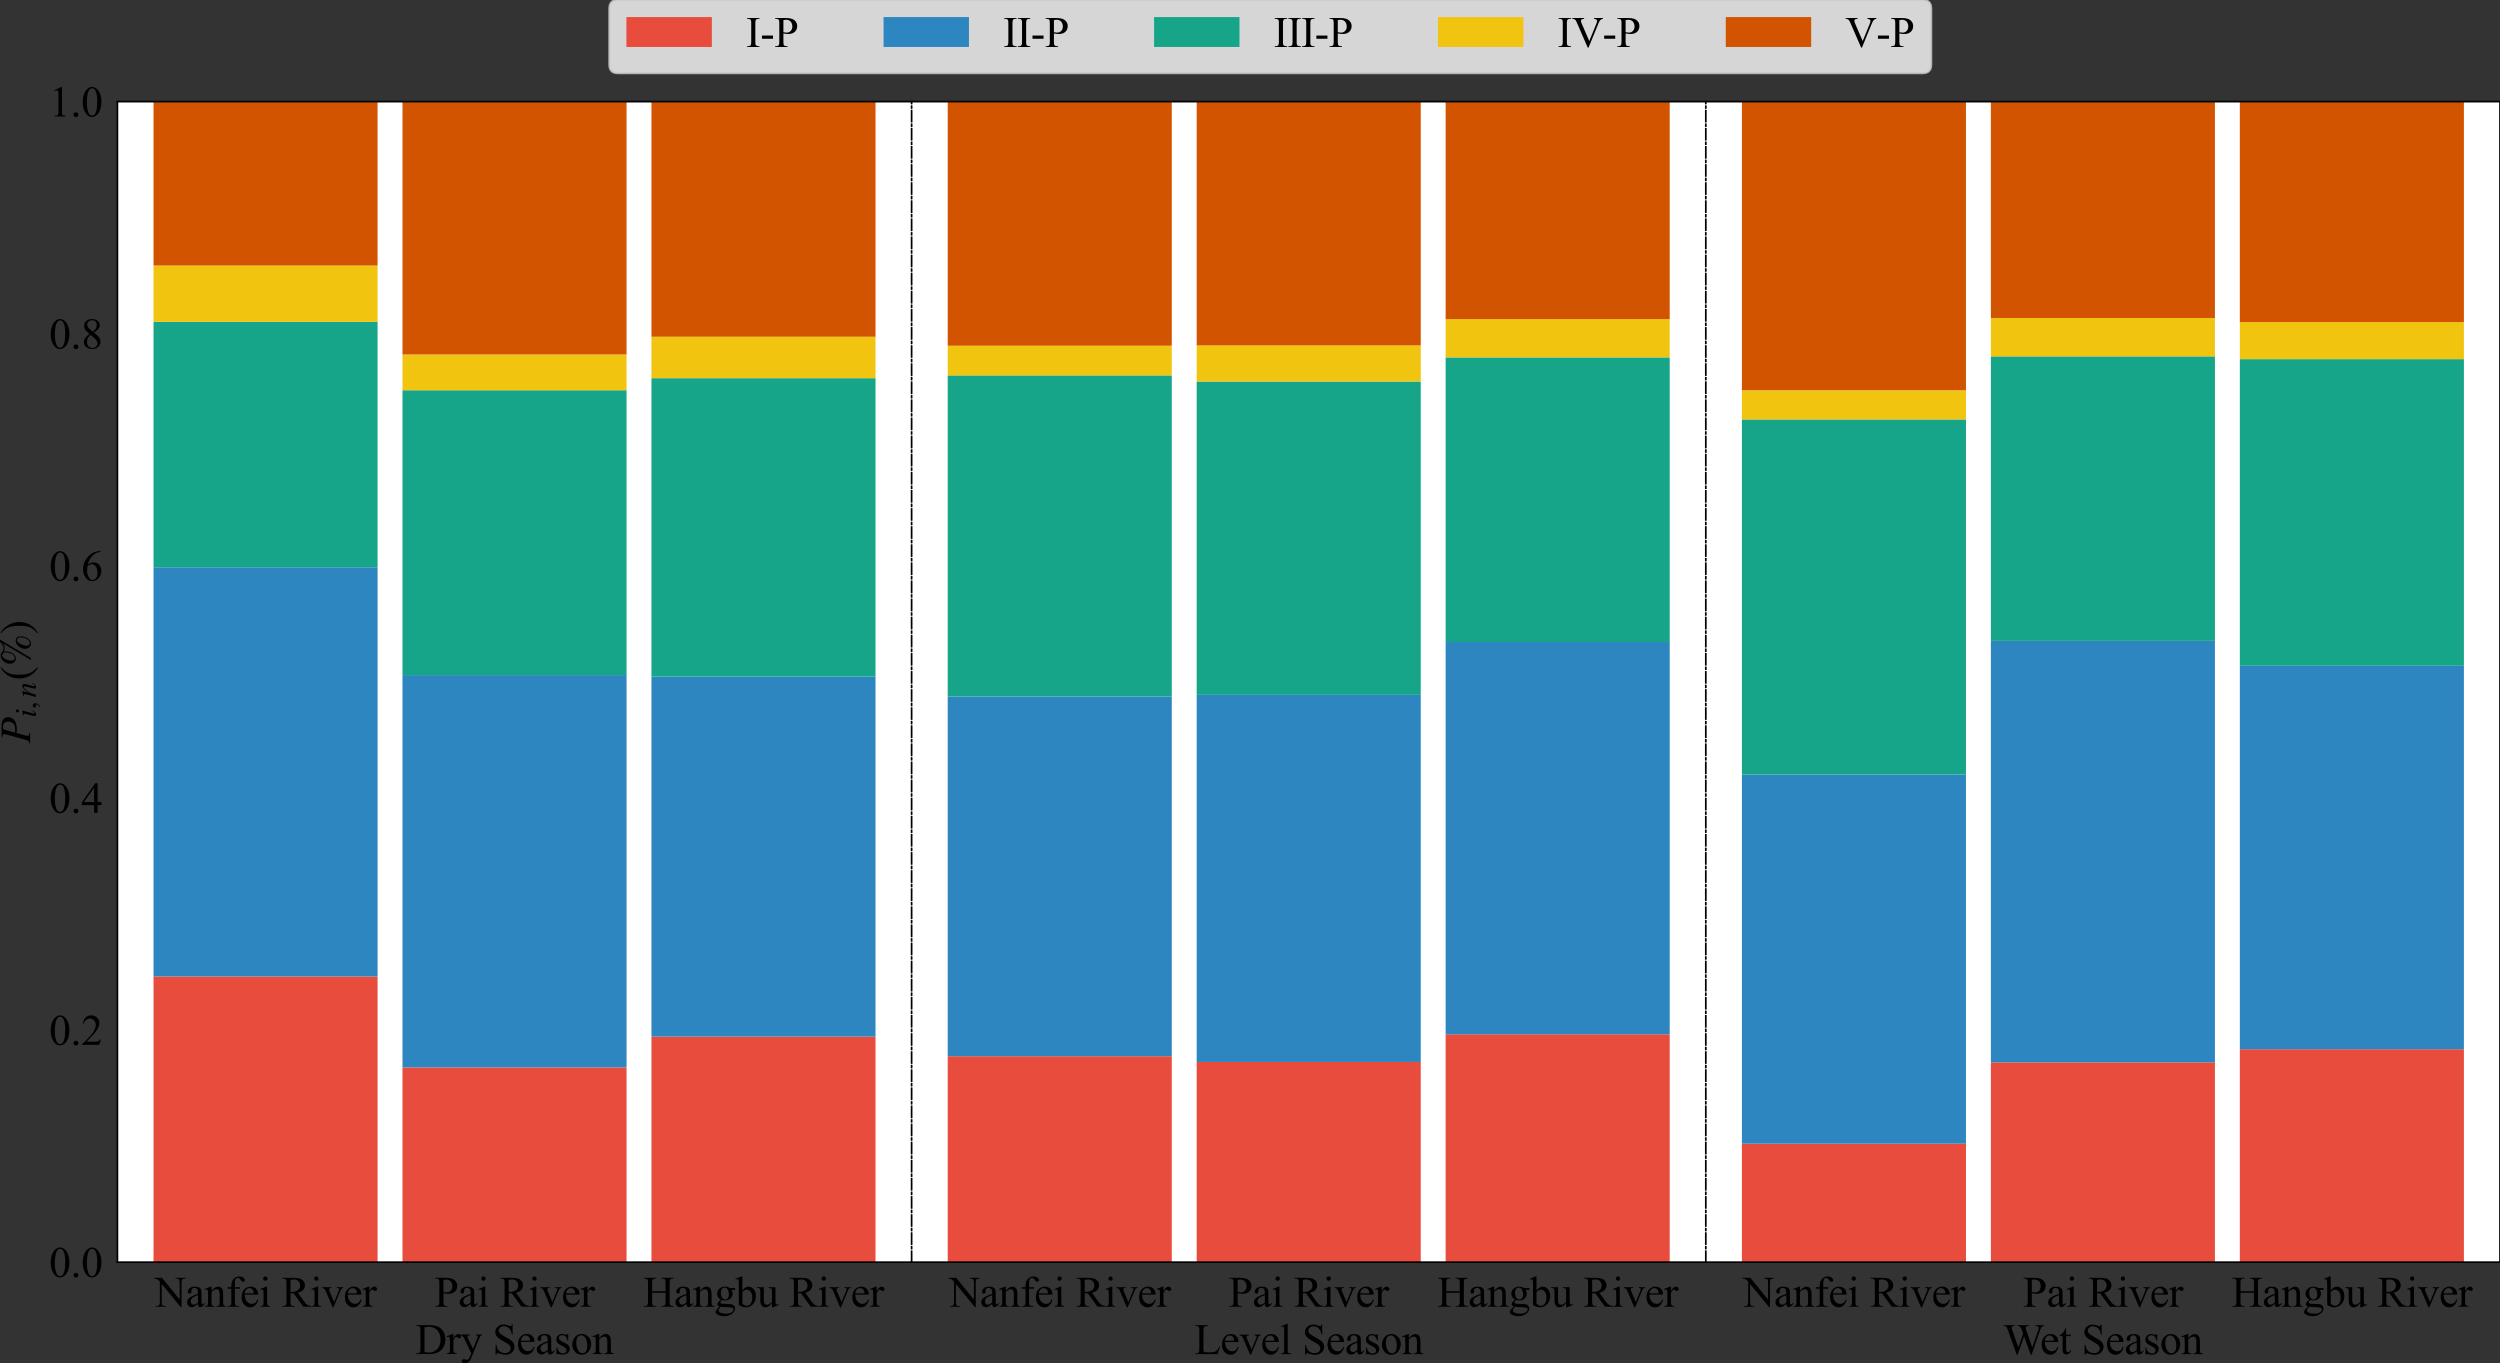 <?xml version="1.0" encoding="utf-8" standalone="no"?>
<!DOCTYPE svg PUBLIC "-//W3C//DTD SVG 1.1//EN"
  "http://www.w3.org/Graphics/SVG/1.1/DTD/svg11.dtd">
<svg xmlns:xlink="http://www.w3.org/1999/xlink" width="1171pt" height="638.569pt" viewBox="0 0 1171 638.569" xmlns="http://www.w3.org/2000/svg" version="1.1">
 <rect x="0" y="0" width="1171" height="638.569" fill="#333333" stroke="none"/>
 <defs>
  <style type="text/css">*{stroke-linejoin: round; stroke-linecap: butt}</style>
 </defs>
 <g id="figure_1">
  <g id="patch_1">
   <path d="M 0 638.569 
L 1171 638.569 
L 1171 0 
L 0 0 
L 0 638.569 
z
" style="fill: none"/>
  </g>
  <g id="axes_1">
   <g id="patch_2">
    <path d="M 55 591.2 
L 427 591.2 
L 427 47.6 
L 55 47.6 
z
" style="fill: #ffffff"/>
   </g>
   <g id="patch_3">
    <path d="M 71.909 591.2 
L 176.862 591.2 
L 176.862 457.382 
L 71.909 457.382 
z
" clip-path="url(#pc2e4148b35)" style="fill: #e74c3c"/>
   </g>
   <g id="patch_4">
    <path d="M 188.524 591.2 
L 293.476 591.2 
L 293.476 499.96 
L 188.524 499.96 
z
" clip-path="url(#pc2e4148b35)" style="fill: #e74c3c"/>
   </g>
   <g id="patch_5">
    <path d="M 305.138 591.2 
L 410.091 591.2 
L 410.091 485.548 
L 305.138 485.548 
z
" clip-path="url(#pc2e4148b35)" style="fill: #e74c3c"/>
   </g>
   <g id="patch_6">
    <path d="M 71.909 457.382 
L 176.862 457.382 
L 176.862 265.701 
L 71.909 265.701 
z
" clip-path="url(#pc2e4148b35)" style="fill: #2e86c1"/>
   </g>
   <g id="patch_7">
    <path d="M 188.524 499.96 
L 293.476 499.96 
L 293.476 316.208 
L 188.524 316.208 
z
" clip-path="url(#pc2e4148b35)" style="fill: #2e86c1"/>
   </g>
   <g id="patch_8">
    <path d="M 305.138 485.548 
L 410.091 485.548 
L 410.091 316.901 
L 305.138 316.901 
z
" clip-path="url(#pc2e4148b35)" style="fill: #2e86c1"/>
   </g>
   <g id="patch_9">
    <path d="M 71.909 265.701 
L 176.862 265.701 
L 176.862 150.746 
L 71.909 150.746 
z
" clip-path="url(#pc2e4148b35)" style="fill: #17a589"/>
   </g>
   <g id="patch_10">
    <path d="M 188.524 316.208 
L 293.476 316.208 
L 293.476 182.788 
L 188.524 182.788 
z
" clip-path="url(#pc2e4148b35)" style="fill: #17a589"/>
   </g>
   <g id="patch_11">
    <path d="M 305.138 316.901 
L 410.091 316.901 
L 410.091 177.137 
L 305.138 177.137 
z
" clip-path="url(#pc2e4148b35)" style="fill: #17a589"/>
   </g>
   <g id="patch_12">
    <path d="M 71.909 150.746 
L 176.862 150.746 
L 176.862 124.368 
L 71.909 124.368 
z
" clip-path="url(#pc2e4148b35)" style="fill: #f1c40f"/>
   </g>
   <g id="patch_13">
    <path d="M 188.524 182.788 
L 293.476 182.788 
L 293.476 166.031 
L 188.524 166.031 
z
" clip-path="url(#pc2e4148b35)" style="fill: #f1c40f"/>
   </g>
   <g id="patch_14">
    <path d="M 305.138 177.137 
L 410.091 177.137 
L 410.091 157.716 
L 305.138 157.716 
z
" clip-path="url(#pc2e4148b35)" style="fill: #f1c40f"/>
   </g>
   <g id="patch_15">
    <path d="M 71.909 124.368 
L 176.862 124.368 
L 176.862 47.6 
L 71.909 47.6 
z
" clip-path="url(#pc2e4148b35)" style="fill: #d35400"/>
   </g>
   <g id="patch_16">
    <path d="M 188.524 166.031 
L 293.476 166.031 
L 293.476 47.6 
L 188.524 47.6 
z
" clip-path="url(#pc2e4148b35)" style="fill: #d35400"/>
   </g>
   <g id="patch_17">
    <path d="M 305.138 157.716 
L 410.091 157.716 
L 410.091 47.6 
L 305.138 47.6 
z
" clip-path="url(#pc2e4148b35)" style="fill: #d35400"/>
   </g>
   <g id="matplotlib.axis_1">
    <g id="xtick_1">
     <g id="text_1">
      <!-- Nanfei River -->
      <g transform="translate(72.461 612.087)scale(0.2 -0.2)">
       <defs>
        <path id="TimesNewRomanPSMT-4e" d="M -84 4238 
L 1066 4238 
L 3656 1059 
L 3656 3503 
Q 3656 3894 3569 3991 
Q 3453 4122 3203 4122 
L 3056 4122 
L 3056 4238 
L 4531 4238 
L 4531 4122 
L 4381 4122 
Q 4113 4122 4000 3959 
Q 3931 3859 3931 3503 
L 3931 -69 
L 3819 -69 
L 1025 3344 
L 1025 734 
Q 1025 344 1109 247 
Q 1228 116 1475 116 
L 1625 116 
L 1625 0 
L 150 0 
L 150 116 
L 297 116 
Q 569 116 681 278 
Q 750 378 750 734 
L 750 3681 
Q 566 3897 470 3965 
Q 375 4034 191 4094 
Q 100 4122 -84 4122 
L -84 4238 
z
" transform="scale(0.016)"/>
        <path id="TimesNewRomanPSMT-61" d="M 1822 413 
Q 1381 72 1269 19 
Q 1100 -59 909 -59 
Q 613 -59 420 144 
Q 228 347 228 678 
Q 228 888 322 1041 
Q 450 1253 767 1440 
Q 1084 1628 1822 1897 
L 1822 2009 
Q 1822 2438 1686 2597 
Q 1550 2756 1291 2756 
Q 1094 2756 978 2650 
Q 859 2544 859 2406 
L 866 2225 
Q 866 2081 792 2003 
Q 719 1925 600 1925 
Q 484 1925 411 2006 
Q 338 2088 338 2228 
Q 338 2497 613 2722 
Q 888 2947 1384 2947 
Q 1766 2947 2009 2819 
Q 2194 2722 2281 2516 
Q 2338 2381 2338 1966 
L 2338 994 
Q 2338 584 2353 492 
Q 2369 400 2405 369 
Q 2441 338 2488 338 
Q 2538 338 2575 359 
Q 2641 400 2828 588 
L 2828 413 
Q 2478 -56 2159 -56 
Q 2006 -56 1915 50 
Q 1825 156 1822 413 
z
M 1822 616 
L 1822 1706 
Q 1350 1519 1213 1441 
Q 966 1303 859 1153 
Q 753 1003 753 825 
Q 753 600 887 451 
Q 1022 303 1197 303 
Q 1434 303 1822 616 
z
" transform="scale(0.016)"/>
        <path id="TimesNewRomanPSMT-6e" d="M 1034 2341 
Q 1538 2947 1994 2947 
Q 2228 2947 2397 2830 
Q 2566 2713 2666 2444 
Q 2734 2256 2734 1869 
L 2734 647 
Q 2734 375 2778 278 
Q 2813 200 2889 156 
Q 2966 113 3172 113 
L 3172 0 
L 1756 0 
L 1756 113 
L 1816 113 
Q 2016 113 2095 173 
Q 2175 234 2206 353 
Q 2219 400 2219 647 
L 2219 1819 
Q 2219 2209 2117 2386 
Q 2016 2563 1775 2563 
Q 1403 2563 1034 2156 
L 1034 647 
Q 1034 356 1069 288 
Q 1113 197 1189 155 
Q 1266 113 1500 113 
L 1500 0 
L 84 0 
L 84 113 
L 147 113 
Q 366 113 442 223 
Q 519 334 519 647 
L 519 1709 
Q 519 2225 495 2337 
Q 472 2450 423 2490 
Q 375 2531 294 2531 
Q 206 2531 84 2484 
L 38 2597 
L 900 2947 
L 1034 2947 
L 1034 2341 
z
" transform="scale(0.016)"/>
        <path id="TimesNewRomanPSMT-66" d="M 1319 2638 
L 1319 756 
Q 1319 356 1406 250 
Q 1522 113 1716 113 
L 1975 113 
L 1975 0 
L 266 0 
L 266 113 
L 394 113 
Q 519 113 622 175 
Q 725 238 764 344 
Q 803 450 803 756 
L 803 2638 
L 247 2638 
L 247 2863 
L 803 2863 
L 803 3050 
Q 803 3478 940 3775 
Q 1078 4072 1361 4255 
Q 1644 4438 1997 4438 
Q 2325 4438 2600 4225 
Q 2781 4084 2781 3909 
Q 2781 3816 2700 3733 
Q 2619 3650 2525 3650 
Q 2453 3650 2373 3701 
Q 2294 3753 2178 3923 
Q 2063 4094 1966 4153 
Q 1869 4213 1750 4213 
Q 1606 4213 1506 4136 
Q 1406 4059 1362 3898 
Q 1319 3738 1319 3069 
L 1319 2863 
L 2056 2863 
L 2056 2638 
L 1319 2638 
z
" transform="scale(0.016)"/>
        <path id="TimesNewRomanPSMT-65" d="M 681 1784 
Q 678 1147 991 784 
Q 1303 422 1725 422 
Q 2006 422 2214 576 
Q 2422 731 2563 1106 
L 2659 1044 
Q 2594 616 2278 264 
Q 1963 -88 1488 -88 
Q 972 -88 605 314 
Q 238 716 238 1394 
Q 238 2128 614 2539 
Q 991 2950 1559 2950 
Q 2041 2950 2350 2633 
Q 2659 2316 2659 1784 
L 681 1784 
z
M 681 1966 
L 2006 1966 
Q 1991 2241 1941 2353 
Q 1863 2528 1708 2628 
Q 1553 2728 1384 2728 
Q 1125 2728 920 2526 
Q 716 2325 681 1966 
z
" transform="scale(0.016)"/>
        <path id="TimesNewRomanPSMT-69" d="M 928 4444 
Q 1059 4444 1151 4351 
Q 1244 4259 1244 4128 
Q 1244 3997 1151 3903 
Q 1059 3809 928 3809 
Q 797 3809 703 3903 
Q 609 3997 609 4128 
Q 609 4259 701 4351 
Q 794 4444 928 4444 
z
M 1188 2947 
L 1188 647 
Q 1188 378 1227 289 
Q 1266 200 1342 156 
Q 1419 113 1622 113 
L 1622 0 
L 231 0 
L 231 113 
Q 441 113 512 153 
Q 584 194 626 287 
Q 669 381 669 647 
L 669 1750 
Q 669 2216 641 2353 
Q 619 2453 572 2492 
Q 525 2531 444 2531 
Q 356 2531 231 2484 
L 188 2597 
L 1050 2947 
L 1188 2947 
z
" transform="scale(0.016)"/>
        <path id="TimesNewRomanPSMT-20" transform="scale(0.016)"/>
        <path id="TimesNewRomanPSMT-52" d="M 4325 0 
L 3194 0 
L 1759 1981 
Q 1600 1975 1500 1975 
Q 1459 1975 1412 1976 
Q 1366 1978 1316 1981 
L 1316 750 
Q 1316 350 1403 253 
Q 1522 116 1759 116 
L 1925 116 
L 1925 0 
L 109 0 
L 109 116 
L 269 116 
Q 538 116 653 291 
Q 719 388 719 750 
L 719 3488 
Q 719 3888 631 3984 
Q 509 4122 269 4122 
L 109 4122 
L 109 4238 
L 1653 4238 
Q 2328 4238 2648 4139 
Q 2969 4041 3192 3777 
Q 3416 3513 3416 3147 
Q 3416 2756 3161 2468 
Q 2906 2181 2372 2063 
L 3247 847 
Q 3547 428 3762 290 
Q 3978 153 4325 116 
L 4325 0 
z
M 1316 2178 
Q 1375 2178 1419 2176 
Q 1463 2175 1491 2175 
Q 2097 2175 2405 2437 
Q 2713 2700 2713 3106 
Q 2713 3503 2464 3751 
Q 2216 4000 1806 4000 
Q 1625 4000 1316 3941 
L 1316 2178 
z
" transform="scale(0.016)"/>
        <path id="TimesNewRomanPSMT-76" d="M 53 2863 
L 1400 2863 
L 1400 2747 
L 1313 2747 
Q 1191 2747 1127 2687 
Q 1063 2628 1063 2528 
Q 1063 2419 1128 2269 
L 1794 688 
L 2463 2328 
Q 2534 2503 2534 2594 
Q 2534 2638 2509 2666 
Q 2475 2713 2422 2730 
Q 2369 2747 2206 2747 
L 2206 2863 
L 3141 2863 
L 3141 2747 
Q 2978 2734 2916 2681 
Q 2806 2588 2719 2369 
L 1703 -88 
L 1575 -88 
L 553 2328 
Q 484 2497 421 2570 
Q 359 2644 263 2694 
Q 209 2722 53 2747 
L 53 2863 
z
" transform="scale(0.016)"/>
        <path id="TimesNewRomanPSMT-72" d="M 1038 2947 
L 1038 2303 
Q 1397 2947 1775 2947 
Q 1947 2947 2059 2842 
Q 2172 2738 2172 2600 
Q 2172 2478 2090 2393 
Q 2009 2309 1897 2309 
Q 1788 2309 1652 2417 
Q 1516 2525 1450 2525 
Q 1394 2525 1328 2463 
Q 1188 2334 1038 2041 
L 1038 669 
Q 1038 431 1097 309 
Q 1138 225 1241 169 
Q 1344 113 1538 113 
L 1538 0 
L 72 0 
L 72 113 
Q 291 113 397 181 
Q 475 231 506 341 
Q 522 394 522 644 
L 522 1753 
Q 522 2253 501 2348 
Q 481 2444 426 2487 
Q 372 2531 291 2531 
Q 194 2531 72 2484 
L 41 2597 
L 906 2947 
L 1038 2947 
z
" transform="scale(0.016)"/>
       </defs>
       <use xlink:href="#TimesNewRomanPSMT-4e"/>
       <use xlink:href="#TimesNewRomanPSMT-61" x="72.217"/>
       <use xlink:href="#TimesNewRomanPSMT-6e" x="116.602"/>
       <use xlink:href="#TimesNewRomanPSMT-66" x="166.602"/>
       <use xlink:href="#TimesNewRomanPSMT-65" x="199.902"/>
       <use xlink:href="#TimesNewRomanPSMT-69" x="244.287"/>
       <use xlink:href="#TimesNewRomanPSMT-20" x="272.07"/>
       <use xlink:href="#TimesNewRomanPSMT-52" x="297.07"/>
       <use xlink:href="#TimesNewRomanPSMT-69" x="363.77"/>
       <use xlink:href="#TimesNewRomanPSMT-76" x="391.553"/>
       <use xlink:href="#TimesNewRomanPSMT-65" x="441.553"/>
       <use xlink:href="#TimesNewRomanPSMT-72" x="485.938"/>
      </g>
     </g>
    </g>
    <g id="xtick_2">
     <g id="text_2">
      <!-- Pai River -->
      <g transform="translate(203.505 612.087)scale(0.2 -0.2)">
       <defs>
        <path id="TimesNewRomanPSMT-50" d="M 1313 1984 
L 1313 750 
Q 1313 350 1400 253 
Q 1519 116 1759 116 
L 1922 116 
L 1922 0 
L 106 0 
L 106 116 
L 266 116 
Q 534 116 650 291 
Q 713 388 713 750 
L 713 3488 
Q 713 3888 628 3984 
Q 506 4122 266 4122 
L 106 4122 
L 106 4238 
L 1659 4238 
Q 2228 4238 2556 4120 
Q 2884 4003 3109 3725 
Q 3334 3447 3334 3066 
Q 3334 2547 2992 2222 
Q 2650 1897 2025 1897 
Q 1872 1897 1694 1919 
Q 1516 1941 1313 1984 
z
M 1313 2163 
Q 1478 2131 1606 2115 
Q 1734 2100 1825 2100 
Q 2150 2100 2386 2351 
Q 2622 2603 2622 3003 
Q 2622 3278 2509 3514 
Q 2397 3750 2190 3867 
Q 1984 3984 1722 3984 
Q 1563 3984 1313 3925 
L 1313 2163 
z
" transform="scale(0.016)"/>
       </defs>
       <use xlink:href="#TimesNewRomanPSMT-50"/>
       <use xlink:href="#TimesNewRomanPSMT-61" x="55.615"/>
       <use xlink:href="#TimesNewRomanPSMT-69" x="100"/>
       <use xlink:href="#TimesNewRomanPSMT-20" x="127.783"/>
       <use xlink:href="#TimesNewRomanPSMT-52" x="152.783"/>
       <use xlink:href="#TimesNewRomanPSMT-69" x="219.482"/>
       <use xlink:href="#TimesNewRomanPSMT-76" x="247.266"/>
       <use xlink:href="#TimesNewRomanPSMT-65" x="297.266"/>
       <use xlink:href="#TimesNewRomanPSMT-72" x="341.65"/>
      </g>
     </g>
    </g>
    <g id="xtick_3">
     <g id="text_3">
      <!-- Hangbu River -->
      <g transform="translate(301.236 612.087)scale(0.2 -0.2)">
       <defs>
        <path id="TimesNewRomanPSMT-48" d="M 1316 2272 
L 3284 2272 
L 3284 3484 
Q 3284 3809 3244 3913 
Q 3213 3991 3113 4047 
Q 2978 4122 2828 4122 
L 2678 4122 
L 2678 4238 
L 4491 4238 
L 4491 4122 
L 4341 4122 
Q 4191 4122 4056 4050 
Q 3956 4000 3920 3898 
Q 3884 3797 3884 3484 
L 3884 750 
Q 3884 428 3925 325 
Q 3956 247 4053 191 
Q 4191 116 4341 116 
L 4491 116 
L 4491 0 
L 2678 0 
L 2678 116 
L 2828 116 
Q 3088 116 3206 269 
Q 3284 369 3284 750 
L 3284 2041 
L 1316 2041 
L 1316 750 
Q 1316 428 1356 325 
Q 1388 247 1488 191 
Q 1622 116 1772 116 
L 1925 116 
L 1925 0 
L 109 0 
L 109 116 
L 259 116 
Q 522 116 641 269 
Q 716 369 716 750 
L 716 3484 
Q 716 3809 675 3913 
Q 644 3991 547 4047 
Q 409 4122 259 4122 
L 109 4122 
L 109 4238 
L 1925 4238 
L 1925 4122 
L 1772 4122 
Q 1622 4122 1488 4050 
Q 1391 4000 1353 3898 
Q 1316 3797 1316 3484 
L 1316 2272 
z
" transform="scale(0.016)"/>
        <path id="TimesNewRomanPSMT-67" d="M 966 1044 
Q 703 1172 562 1401 
Q 422 1631 422 1909 
Q 422 2334 742 2640 
Q 1063 2947 1563 2947 
Q 1972 2947 2272 2747 
L 2878 2747 
Q 3013 2747 3034 2739 
Q 3056 2731 3066 2713 
Q 3084 2684 3084 2613 
Q 3084 2531 3069 2500 
Q 3059 2484 3036 2475 
Q 3013 2466 2878 2466 
L 2506 2466 
Q 2681 2241 2681 1891 
Q 2681 1491 2375 1206 
Q 2069 922 1553 922 
Q 1341 922 1119 984 
Q 981 866 932 777 
Q 884 688 884 625 
Q 884 572 936 522 
Q 988 472 1138 450 
Q 1225 438 1575 428 
Q 2219 413 2409 384 
Q 2700 344 2873 169 
Q 3047 -6 3047 -263 
Q 3047 -616 2716 -925 
Q 2228 -1381 1444 -1381 
Q 841 -1381 425 -1109 
Q 191 -953 191 -784 
Q 191 -709 225 -634 
Q 278 -519 444 -313 
Q 466 -284 763 25 
Q 600 122 533 198 
Q 466 275 466 372 
Q 466 481 555 628 
Q 644 775 966 1044 
z
M 1509 2797 
Q 1278 2797 1122 2612 
Q 966 2428 966 2047 
Q 966 1553 1178 1281 
Q 1341 1075 1591 1075 
Q 1828 1075 1981 1253 
Q 2134 1431 2134 1813 
Q 2134 2309 1919 2591 
Q 1759 2797 1509 2797 
z
M 934 0 
Q 788 -159 713 -296 
Q 638 -434 638 -550 
Q 638 -700 819 -813 
Q 1131 -1006 1722 -1006 
Q 2284 -1006 2551 -807 
Q 2819 -609 2819 -384 
Q 2819 -222 2659 -153 
Q 2497 -84 2016 -72 
Q 1313 -53 934 0 
z
" transform="scale(0.016)"/>
        <path id="TimesNewRomanPSMT-62" d="M 984 2369 
Q 1400 2947 1881 2947 
Q 2322 2947 2650 2570 
Q 2978 2194 2978 1541 
Q 2978 778 2472 313 
Q 2038 -88 1503 -88 
Q 1253 -88 995 3 
Q 738 94 469 275 
L 469 3241 
Q 469 3728 445 3840 
Q 422 3953 372 3993 
Q 322 4034 247 4034 
Q 159 4034 28 3984 
L -16 4094 
L 844 4444 
L 984 4444 
L 984 2369 
z
M 984 2169 
L 984 456 
Q 1144 300 1314 220 
Q 1484 141 1663 141 
Q 1947 141 2192 453 
Q 2438 766 2438 1363 
Q 2438 1913 2192 2208 
Q 1947 2503 1634 2503 
Q 1469 2503 1303 2419 
Q 1178 2356 984 2169 
z
" transform="scale(0.016)"/>
        <path id="TimesNewRomanPSMT-75" d="M 2709 2863 
L 2709 1128 
Q 2709 631 2732 520 
Q 2756 409 2807 365 
Q 2859 322 2928 322 
Q 3025 322 3147 375 
L 3191 266 
L 2334 -88 
L 2194 -88 
L 2194 519 
Q 1825 119 1631 15 
Q 1438 -88 1222 -88 
Q 981 -88 804 51 
Q 628 191 559 409 
Q 491 628 491 1028 
L 491 2306 
Q 491 2509 447 2587 
Q 403 2666 317 2708 
Q 231 2750 6 2747 
L 6 2863 
L 1009 2863 
L 1009 947 
Q 1009 547 1148 422 
Q 1288 297 1484 297 
Q 1619 297 1789 381 
Q 1959 466 2194 703 
L 2194 2325 
Q 2194 2569 2105 2655 
Q 2016 2741 1734 2747 
L 1734 2863 
L 2709 2863 
z
" transform="scale(0.016)"/>
       </defs>
       <use xlink:href="#TimesNewRomanPSMT-48"/>
       <use xlink:href="#TimesNewRomanPSMT-61" x="72.217"/>
       <use xlink:href="#TimesNewRomanPSMT-6e" x="116.602"/>
       <use xlink:href="#TimesNewRomanPSMT-67" x="166.602"/>
       <use xlink:href="#TimesNewRomanPSMT-62" x="216.602"/>
       <use xlink:href="#TimesNewRomanPSMT-75" x="266.602"/>
       <use xlink:href="#TimesNewRomanPSMT-20" x="316.602"/>
       <use xlink:href="#TimesNewRomanPSMT-52" x="341.602"/>
       <use xlink:href="#TimesNewRomanPSMT-69" x="408.301"/>
       <use xlink:href="#TimesNewRomanPSMT-76" x="436.084"/>
       <use xlink:href="#TimesNewRomanPSMT-65" x="486.084"/>
       <use xlink:href="#TimesNewRomanPSMT-72" x="530.469"/>
      </g>
     </g>
    </g>
    <g id="text_4">
     <!-- Dry Season -->
     <g transform="translate(194.617 634.253)scale(0.2 -0.2)">
      <defs>
       <path id="TimesNewRomanPSMT-44" d="M 109 0 
L 109 116 
L 269 116 
Q 538 116 650 288 
Q 719 391 719 750 
L 719 3488 
Q 719 3884 631 3984 
Q 509 4122 269 4122 
L 109 4122 
L 109 4238 
L 1834 4238 
Q 2784 4238 3279 4022 
Q 3775 3806 4076 3303 
Q 4378 2800 4378 2141 
Q 4378 1256 3841 663 
Q 3238 0 2003 0 
L 109 0 
z
M 1319 306 
Q 1716 219 1984 219 
Q 2709 219 3187 728 
Q 3666 1238 3666 2109 
Q 3666 2988 3187 3494 
Q 2709 4000 1959 4000 
Q 1678 4000 1319 3909 
L 1319 306 
z
" transform="scale(0.016)"/>
       <path id="TimesNewRomanPSMT-79" d="M 38 2863 
L 1372 2863 
L 1372 2747 
L 1306 2747 
Q 1166 2747 1095 2686 
Q 1025 2625 1025 2534 
Q 1025 2413 1128 2197 
L 1825 753 
L 2466 2334 
Q 2519 2463 2519 2588 
Q 2519 2644 2497 2672 
Q 2472 2706 2419 2726 
Q 2366 2747 2231 2747 
L 2231 2863 
L 3163 2863 
L 3163 2747 
Q 3047 2734 2984 2696 
Q 2922 2659 2847 2556 
Q 2819 2513 2741 2316 
L 1575 -541 
Q 1406 -956 1132 -1168 
Q 859 -1381 606 -1381 
Q 422 -1381 303 -1275 
Q 184 -1169 184 -1031 
Q 184 -900 270 -820 
Q 356 -741 506 -741 
Q 609 -741 788 -809 
Q 913 -856 944 -856 
Q 1038 -856 1148 -759 
Q 1259 -663 1372 -384 
L 1575 113 
L 547 2272 
Q 500 2369 397 2513 
Q 319 2622 269 2659 
Q 197 2709 38 2747 
L 38 2863 
z
" transform="scale(0.016)"/>
       <path id="TimesNewRomanPSMT-53" d="M 2934 4334 
L 2934 2869 
L 2819 2869 
Q 2763 3291 2617 3541 
Q 2472 3791 2203 3937 
Q 1934 4084 1647 4084 
Q 1322 4084 1109 3886 
Q 897 3688 897 3434 
Q 897 3241 1031 3081 
Q 1225 2847 1953 2456 
Q 2547 2138 2764 1967 
Q 2981 1797 3098 1565 
Q 3216 1334 3216 1081 
Q 3216 600 2842 251 
Q 2469 -97 1881 -97 
Q 1697 -97 1534 -69 
Q 1438 -53 1133 45 
Q 828 144 747 144 
Q 669 144 623 97 
Q 578 50 556 -97 
L 441 -97 
L 441 1356 
L 556 1356 
Q 638 900 775 673 
Q 913 447 1195 297 
Q 1478 147 1816 147 
Q 2206 147 2432 353 
Q 2659 559 2659 841 
Q 2659 997 2573 1156 
Q 2488 1316 2306 1453 
Q 2184 1547 1640 1851 
Q 1097 2156 867 2337 
Q 638 2519 519 2737 
Q 400 2956 400 3219 
Q 400 3675 750 4004 
Q 1100 4334 1641 4334 
Q 1978 4334 2356 4169 
Q 2531 4091 2603 4091 
Q 2684 4091 2736 4139 
Q 2788 4188 2819 4334 
L 2934 4334 
z
" transform="scale(0.016)"/>
       <path id="TimesNewRomanPSMT-73" d="M 2050 2947 
L 2050 1972 
L 1947 1972 
Q 1828 2431 1642 2597 
Q 1456 2763 1169 2763 
Q 950 2763 815 2647 
Q 681 2531 681 2391 
Q 681 2216 781 2091 
Q 878 1963 1175 1819 
L 1631 1597 
Q 2266 1288 2266 781 
Q 2266 391 1970 151 
Q 1675 -88 1309 -88 
Q 1047 -88 709 6 
Q 606 38 541 38 
Q 469 38 428 -44 
L 325 -44 
L 325 978 
L 428 978 
Q 516 541 762 319 
Q 1009 97 1316 97 
Q 1531 97 1667 223 
Q 1803 350 1803 528 
Q 1803 744 1651 891 
Q 1500 1038 1047 1263 
Q 594 1488 453 1669 
Q 313 1847 313 2119 
Q 313 2472 555 2709 
Q 797 2947 1181 2947 
Q 1350 2947 1591 2875 
Q 1750 2828 1803 2828 
Q 1853 2828 1881 2850 
Q 1909 2872 1947 2947 
L 2050 2947 
z
" transform="scale(0.016)"/>
       <path id="TimesNewRomanPSMT-6f" d="M 1600 2947 
Q 2250 2947 2644 2453 
Q 2978 2031 2978 1484 
Q 2978 1100 2793 706 
Q 2609 313 2286 112 
Q 1963 -88 1566 -88 
Q 919 -88 538 428 
Q 216 863 216 1403 
Q 216 1797 411 2186 
Q 606 2575 925 2761 
Q 1244 2947 1600 2947 
z
M 1503 2744 
Q 1338 2744 1170 2645 
Q 1003 2547 900 2300 
Q 797 2053 797 1666 
Q 797 1041 1045 587 
Q 1294 134 1700 134 
Q 2003 134 2200 384 
Q 2397 634 2397 1244 
Q 2397 2006 2069 2444 
Q 1847 2744 1503 2744 
z
" transform="scale(0.016)"/>
      </defs>
      <use xlink:href="#TimesNewRomanPSMT-44"/>
      <use xlink:href="#TimesNewRomanPSMT-72" x="72.217"/>
      <use xlink:href="#TimesNewRomanPSMT-79" x="105.518"/>
      <use xlink:href="#TimesNewRomanPSMT-20" x="155.518"/>
      <use xlink:href="#TimesNewRomanPSMT-53" x="180.518"/>
      <use xlink:href="#TimesNewRomanPSMT-65" x="236.133"/>
      <use xlink:href="#TimesNewRomanPSMT-61" x="280.518"/>
      <use xlink:href="#TimesNewRomanPSMT-73" x="324.902"/>
      <use xlink:href="#TimesNewRomanPSMT-6f" x="363.818"/>
      <use xlink:href="#TimesNewRomanPSMT-6e" x="413.818"/>
     </g>
    </g>
   </g>
   <g id="matplotlib.axis_2">
    <g id="ytick_1">
     <g id="text_5">
      <!-- 0.0 -->
      <g transform="translate(23 598.144)scale(0.2 -0.2)">
       <defs>
        <path id="TimesNewRomanPSMT-30" d="M 231 2094 
Q 231 2819 450 3342 
Q 669 3866 1031 4122 
Q 1313 4325 1613 4325 
Q 2100 4325 2488 3828 
Q 2972 3213 2972 2159 
Q 2972 1422 2759 906 
Q 2547 391 2217 158 
Q 1888 -75 1581 -75 
Q 975 -75 572 641 
Q 231 1244 231 2094 
z
M 844 2016 
Q 844 1141 1059 588 
Q 1238 122 1591 122 
Q 1759 122 1940 273 
Q 2122 425 2216 781 
Q 2359 1319 2359 2297 
Q 2359 3022 2209 3506 
Q 2097 3866 1919 4016 
Q 1791 4119 1609 4119 
Q 1397 4119 1231 3928 
Q 1006 3669 925 3112 
Q 844 2556 844 2016 
z
" transform="scale(0.016)"/>
        <path id="TimesNewRomanPSMT-2e" d="M 800 606 
Q 947 606 1047 504 
Q 1147 403 1147 259 
Q 1147 116 1045 14 
Q 944 -88 800 -88 
Q 656 -88 554 14 
Q 453 116 453 259 
Q 453 406 554 506 
Q 656 606 800 606 
z
" transform="scale(0.016)"/>
       </defs>
       <use xlink:href="#TimesNewRomanPSMT-30"/>
       <use xlink:href="#TimesNewRomanPSMT-2e" x="50"/>
       <use xlink:href="#TimesNewRomanPSMT-30" x="75"/>
      </g>
     </g>
    </g>
    <g id="ytick_2">
     <g id="text_6">
      <!-- 0.2 -->
      <g transform="translate(23 489.424)scale(0.2 -0.2)">
       <defs>
        <path id="TimesNewRomanPSMT-32" d="M 2934 816 
L 2638 0 
L 138 0 
L 138 116 
Q 1241 1122 1691 1759 
Q 2141 2397 2141 2925 
Q 2141 3328 1894 3587 
Q 1647 3847 1303 3847 
Q 991 3847 742 3664 
Q 494 3481 375 3128 
L 259 3128 
Q 338 3706 661 4015 
Q 984 4325 1469 4325 
Q 1984 4325 2329 3994 
Q 2675 3663 2675 3213 
Q 2675 2891 2525 2569 
Q 2294 2063 1775 1497 
Q 997 647 803 472 
L 1909 472 
Q 2247 472 2383 497 
Q 2519 522 2628 598 
Q 2738 675 2819 816 
L 2934 816 
z
" transform="scale(0.016)"/>
       </defs>
       <use xlink:href="#TimesNewRomanPSMT-30"/>
       <use xlink:href="#TimesNewRomanPSMT-2e" x="50"/>
       <use xlink:href="#TimesNewRomanPSMT-32" x="75"/>
      </g>
     </g>
    </g>
    <g id="ytick_3">
     <g id="text_7">
      <!-- 0.4 -->
      <g transform="translate(23 380.704)scale(0.2 -0.2)">
       <defs>
        <path id="TimesNewRomanPSMT-34" d="M 2978 1563 
L 2978 1119 
L 2409 1119 
L 2409 0 
L 1894 0 
L 1894 1119 
L 100 1119 
L 100 1519 
L 2066 4325 
L 2409 4325 
L 2409 1563 
L 2978 1563 
z
M 1894 1563 
L 1894 3666 
L 406 1563 
L 1894 1563 
z
" transform="scale(0.016)"/>
       </defs>
       <use xlink:href="#TimesNewRomanPSMT-30"/>
       <use xlink:href="#TimesNewRomanPSMT-2e" x="50"/>
       <use xlink:href="#TimesNewRomanPSMT-34" x="75"/>
      </g>
     </g>
    </g>
    <g id="ytick_4">
     <g id="text_8">
      <!-- 0.6 -->
      <g transform="translate(23 271.984)scale(0.2 -0.2)">
       <defs>
        <path id="TimesNewRomanPSMT-36" d="M 2869 4325 
L 2869 4209 
Q 2456 4169 2195 4045 
Q 1934 3922 1679 3669 
Q 1425 3416 1258 3105 
Q 1091 2794 978 2366 
Q 1428 2675 1881 2675 
Q 2316 2675 2634 2325 
Q 2953 1975 2953 1425 
Q 2953 894 2631 456 
Q 2244 -75 1606 -75 
Q 1172 -75 869 213 
Q 275 772 275 1663 
Q 275 2231 503 2743 
Q 731 3256 1154 3653 
Q 1578 4050 1965 4187 
Q 2353 4325 2688 4325 
L 2869 4325 
z
M 925 2138 
Q 869 1716 869 1456 
Q 869 1156 980 804 
Q 1091 453 1309 247 
Q 1469 100 1697 100 
Q 1969 100 2183 356 
Q 2397 613 2397 1088 
Q 2397 1622 2184 2012 
Q 1972 2403 1581 2403 
Q 1463 2403 1327 2353 
Q 1191 2303 925 2138 
z
" transform="scale(0.016)"/>
       </defs>
       <use xlink:href="#TimesNewRomanPSMT-30"/>
       <use xlink:href="#TimesNewRomanPSMT-2e" x="50"/>
       <use xlink:href="#TimesNewRomanPSMT-36" x="75"/>
      </g>
     </g>
    </g>
    <g id="ytick_5">
     <g id="text_9">
      <!-- 0.8 -->
      <g transform="translate(23 163.264)scale(0.2 -0.2)">
       <defs>
        <path id="TimesNewRomanPSMT-38" d="M 1228 2134 
Q 725 2547 579 2797 
Q 434 3047 434 3316 
Q 434 3728 753 4026 
Q 1072 4325 1600 4325 
Q 2113 4325 2425 4047 
Q 2738 3769 2738 3413 
Q 2738 3175 2569 2928 
Q 2400 2681 1866 2347 
Q 2416 1922 2594 1678 
Q 2831 1359 2831 1006 
Q 2831 559 2490 242 
Q 2150 -75 1597 -75 
Q 994 -75 656 303 
Q 388 606 388 966 
Q 388 1247 577 1523 
Q 766 1800 1228 2134 
z
M 1719 2469 
Q 2094 2806 2194 3001 
Q 2294 3197 2294 3444 
Q 2294 3772 2109 3958 
Q 1925 4144 1606 4144 
Q 1288 4144 1088 3959 
Q 888 3775 888 3528 
Q 888 3366 970 3203 
Q 1053 3041 1206 2894 
L 1719 2469 
z
M 1375 2016 
Q 1116 1797 991 1539 
Q 866 1281 866 981 
Q 866 578 1086 336 
Q 1306 94 1647 94 
Q 1984 94 2187 284 
Q 2391 475 2391 747 
Q 2391 972 2272 1150 
Q 2050 1481 1375 2016 
z
" transform="scale(0.016)"/>
       </defs>
       <use xlink:href="#TimesNewRomanPSMT-30"/>
       <use xlink:href="#TimesNewRomanPSMT-2e" x="50"/>
       <use xlink:href="#TimesNewRomanPSMT-38" x="75"/>
      </g>
     </g>
    </g>
    <g id="ytick_6">
     <g id="text_10">
      <!-- 1.0 -->
      <g transform="translate(23 54.544)scale(0.2 -0.2)">
       <defs>
        <path id="TimesNewRomanPSMT-31" d="M 750 3822 
L 1781 4325 
L 1884 4325 
L 1884 747 
Q 1884 391 1914 303 
Q 1944 216 2037 169 
Q 2131 122 2419 116 
L 2419 0 
L 825 0 
L 825 116 
Q 1125 122 1212 167 
Q 1300 213 1334 289 
Q 1369 366 1369 747 
L 1369 3034 
Q 1369 3497 1338 3628 
Q 1316 3728 1258 3775 
Q 1200 3822 1119 3822 
Q 1003 3822 797 3725 
L 750 3822 
z
" transform="scale(0.016)"/>
       </defs>
       <use xlink:href="#TimesNewRomanPSMT-31"/>
       <use xlink:href="#TimesNewRomanPSMT-2e" x="50"/>
       <use xlink:href="#TimesNewRomanPSMT-30" x="75"/>
      </g>
     </g>
    </g>
    <g id="text_11">
     <!-- $P_{i, n} (\%)$ -->
     <g transform="translate(14.2 348.3)rotate(-90)scale(0.2 -0.2)">
      <defs>
       <path id="STIXGeneral-Italic-50" d="M 934 4179 
L 2477 4179 
Q 3872 4179 3872 3232 
Q 3872 2976 3753 2729 
Q 3635 2483 3437 2317 
Q 2995 1952 2125 1952 
Q 1773 1952 1549 2003 
L 1210 768 
Q 1120 422 1120 365 
Q 1120 250 1216 189 
Q 1312 128 1562 102 
L 1562 0 
L 0 0 
L 0 102 
Q 275 141 361 227 
Q 448 314 538 627 
L 1280 3277 
Q 1389 3667 1389 3808 
Q 1389 3936 1299 3990 
Q 1210 4045 934 4077 
L 934 4179 
z
M 2048 3789 
L 1606 2221 
Q 1792 2189 1939 2189 
Q 2496 2189 2758 2342 
Q 3213 2598 3213 3200 
Q 3213 3987 2381 3987 
Q 2099 3987 2048 3789 
z
" transform="scale(0.016)"/>
       <path id="STIXGeneral-Italic-69" d="M 1690 3834 
Q 1690 3699 1597 3603 
Q 1504 3507 1376 3507 
Q 1235 3507 1152 3600 
Q 1069 3693 1069 3846 
Q 1069 3994 1155 4090 
Q 1242 4186 1370 4186 
Q 1498 4186 1594 4080 
Q 1690 3974 1690 3834 
z
M 1421 730 
L 1504 659 
Q 1235 243 1049 86 
Q 864 -70 627 -70 
Q 314 -70 314 282 
Q 314 467 454 992 
L 762 2125 
Q 819 2330 819 2406 
Q 819 2502 745 2528 
Q 672 2554 410 2560 
L 410 2662 
Q 704 2688 1434 2822 
L 1459 2803 
L 858 608 
Q 794 390 794 326 
Q 794 230 883 230 
Q 1043 230 1421 730 
z
" transform="scale(0.016)"/>
       <path id="STIXGeneral-Regular-2c" d="M 531 -902 
L 467 -781 
Q 998 -422 998 -96 
Q 998 -13 909 -13 
Q 883 -13 822 -25 
Q 762 -38 723 -38 
Q 352 -38 352 288 
Q 352 454 457 553 
Q 563 653 736 653 
Q 954 653 1101 496 
Q 1248 339 1248 96 
Q 1248 -198 1053 -473 
Q 858 -749 531 -902 
z
" transform="scale(0.016)"/>
       <path id="STIXGeneral-Italic-6e" d="M 2944 749 
L 3034 666 
Q 2707 218 2534 80 
Q 2362 -58 2138 -58 
Q 2010 -58 1923 28 
Q 1837 115 1837 288 
Q 1837 390 1939 768 
L 2221 1805 
Q 2310 2150 2310 2310 
Q 2310 2496 2157 2496 
Q 1971 2496 1750 2275 
Q 1530 2054 1210 1587 
Q 998 1274 899 1024 
Q 800 774 570 0 
L 90 0 
L 704 2240 
Q 717 2304 717 2349 
Q 717 2445 630 2480 
Q 544 2515 301 2522 
L 301 2624 
Q 550 2675 857 2729 
Q 1165 2784 1338 2822 
L 1363 2810 
L 934 1414 
Q 1408 2170 1753 2496 
Q 2099 2822 2413 2822 
Q 2611 2822 2720 2716 
Q 2829 2611 2829 2432 
Q 2829 2272 2765 2048 
L 2406 749 
Q 2317 429 2317 358 
Q 2317 243 2419 243 
Q 2541 243 2810 582 
Q 2854 634 2944 749 
z
" transform="scale(0.016)"/>
       <path id="STIXGeneral-Regular-28" d="M 1946 -1030 
L 1869 -1133 
Q 1126 -710 716 32 
Q 307 774 307 1613 
Q 307 3386 1888 4326 
L 1946 4224 
Q 1293 3667 1075 3126 
Q 858 2586 858 1632 
Q 858 685 1082 96 
Q 1306 -493 1946 -1030 
z
" transform="scale(0.016)"/>
       <path id="STIXGeneral-Regular-25" d="M 4390 1363 
Q 4390 781 4070 329 
Q 3750 -122 3341 -122 
Q 3014 -122 2790 134 
Q 2566 390 2566 762 
Q 2566 1274 2940 1693 
Q 3315 2112 3776 2112 
Q 4070 2112 4230 1917 
Q 4390 1722 4390 1363 
z
M 4243 1376 
Q 4243 1626 4131 1779 
Q 4019 1933 3840 1933 
Q 3654 1933 3526 1786 
Q 3315 1562 3171 1187 
Q 3027 813 3027 486 
Q 3027 301 3129 176 
Q 3232 51 3386 51 
Q 3718 51 3980 457 
Q 4243 864 4243 1376 
z
M 3974 4518 
L 1222 -115 
L 922 -115 
L 3443 4096 
Q 3264 3891 3094 3811 
Q 2925 3731 2669 3731 
Q 2445 3731 2182 3821 
Q 2208 3674 2208 3539 
Q 2208 3206 2067 2873 
Q 1926 2541 1696 2323 
Q 1453 2086 1146 2086 
Q 826 2086 608 2339 
Q 390 2592 390 2963 
Q 390 3507 761 3916 
Q 1133 4326 1626 4326 
Q 1792 4326 2010 4147 
Q 2310 3898 2624 3898 
Q 2918 3898 3084 3994 
Q 3251 4090 3693 4518 
L 3974 4518 
z
M 2054 3642 
Q 2054 3782 2025 3833 
Q 1997 3885 1894 3936 
Q 1747 4006 1613 4154 
Q 1414 4058 1331 3984 
Q 1248 3910 1152 3750 
Q 845 3264 845 2707 
Q 845 2509 944 2384 
Q 1043 2259 1210 2259 
Q 1549 2259 1801 2675 
Q 2054 3091 2054 3642 
z
" transform="scale(0.016)"/>
       <path id="STIXGeneral-Regular-29" d="M 186 4224 
L 262 4326 
Q 992 3891 1408 3148 
Q 1824 2406 1824 1581 
Q 1824 -166 243 -1133 
L 186 -1030 
Q 845 -486 1059 54 
Q 1274 595 1274 1562 
Q 1274 2534 1059 3120 
Q 845 3706 186 4224 
z
" transform="scale(0.016)"/>
      </defs>
      <use xlink:href="#STIXGeneral-Italic-50" transform="translate(0 0.406)"/>
      <use xlink:href="#STIXGeneral-Italic-69" transform="translate(61.1 -12.822)scale(0.7)"/>
      <use xlink:href="#STIXGeneral-Regular-2c" transform="translate(80.56 -12.822)scale(0.7)"/>
      <use xlink:href="#STIXGeneral-Italic-6e" transform="translate(108.168 -12.822)scale(0.7)"/>
      <use xlink:href="#STIXGeneral-Regular-28" transform="translate(147.577 0.406)"/>
      <use xlink:href="#STIXGeneral-Regular-25" transform="translate(180.877 0.406)"/>
      <use xlink:href="#STIXGeneral-Regular-29" transform="translate(255.577 0.406)"/>
     </g>
    </g>
   </g>
   <g id="patch_18">
    <path d="M 55 591.2 
L 55 47.6 
" style="fill: none; stroke: #000000; stroke-width: 0.8; stroke-linejoin: miter; stroke-linecap: square"/>
   </g>
   <g id="patch_19">
    <path d="M 427 591.2 
L 427 47.6 
" style="fill: none"/>
   </g>
   <g id="patch_20">
    <path d="M 55 591.2 
L 427 591.2 
" style="fill: none; stroke: #000000; stroke-width: 0.8; stroke-linejoin: miter; stroke-linecap: square"/>
   </g>
   <g id="patch_21">
    <path d="M 55 47.6 
L 427 47.6 
" style="fill: none; stroke: #000000; stroke-width: 0.8; stroke-linejoin: miter; stroke-linecap: square"/>
   </g>
  </g>
  <g id="axes_2">
   <g id="patch_22">
    <path d="M 427 591.2 
L 799 591.2 
L 799 47.6 
L 427 47.6 
z
" style="fill: #ffffff"/>
   </g>
   <g id="patch_23">
    <path d="M 443.909 591.2 
L 548.862 591.2 
L 548.862 494.717 
L 443.909 494.717 
z
" clip-path="url(#pe8ae4ecb49)" style="fill: #e74c3c"/>
   </g>
   <g id="patch_24">
    <path d="M 560.524 591.2 
L 665.476 591.2 
L 665.476 497.418 
L 560.524 497.418 
z
" clip-path="url(#pe8ae4ecb49)" style="fill: #e74c3c"/>
   </g>
   <g id="patch_25">
    <path d="M 677.138 591.2 
L 782.091 591.2 
L 782.091 484.465 
L 677.138 484.465 
z
" clip-path="url(#pe8ae4ecb49)" style="fill: #e74c3c"/>
   </g>
   <g id="patch_26">
    <path d="M 443.909 494.717 
L 548.862 494.717 
L 548.862 326.2 
L 443.909 326.2 
z
" clip-path="url(#pe8ae4ecb49)" style="fill: #2e86c1"/>
   </g>
   <g id="patch_27">
    <path d="M 560.524 497.418 
L 665.476 497.418 
L 665.476 325.476 
L 560.524 325.476 
z
" clip-path="url(#pe8ae4ecb49)" style="fill: #2e86c1"/>
   </g>
   <g id="patch_28">
    <path d="M 677.138 484.465 
L 782.091 484.465 
L 782.091 300.718 
L 677.138 300.718 
z
" clip-path="url(#pe8ae4ecb49)" style="fill: #2e86c1"/>
   </g>
   <g id="patch_29">
    <path d="M 443.909 326.2 
L 548.862 326.2 
L 548.862 175.832 
L 443.909 175.832 
z
" clip-path="url(#pe8ae4ecb49)" style="fill: #17a589"/>
   </g>
   <g id="patch_30">
    <path d="M 560.524 325.476 
L 665.476 325.476 
L 665.476 178.712 
L 560.524 178.712 
z
" clip-path="url(#pe8ae4ecb49)" style="fill: #17a589"/>
   </g>
   <g id="patch_31">
    <path d="M 677.138 300.718 
L 782.091 300.718 
L 782.091 167.397 
L 677.138 167.397 
z
" clip-path="url(#pe8ae4ecb49)" style="fill: #17a589"/>
   </g>
   <g id="patch_32">
    <path d="M 443.909 175.832 
L 548.862 175.832 
L 548.862 161.941 
L 443.909 161.941 
z
" clip-path="url(#pe8ae4ecb49)" style="fill: #f1c40f"/>
   </g>
   <g id="patch_33">
    <path d="M 560.524 178.712 
L 665.476 178.712 
L 665.476 161.789 
L 560.524 161.789 
z
" clip-path="url(#pe8ae4ecb49)" style="fill: #f1c40f"/>
   </g>
   <g id="patch_34">
    <path d="M 677.138 167.397 
L 782.091 167.397 
L 782.091 149.473 
L 677.138 149.473 
z
" clip-path="url(#pe8ae4ecb49)" style="fill: #f1c40f"/>
   </g>
   <g id="patch_35">
    <path d="M 443.909 161.941 
L 548.862 161.941 
L 548.862 47.6 
L 443.909 47.6 
z
" clip-path="url(#pe8ae4ecb49)" style="fill: #d35400"/>
   </g>
   <g id="patch_36">
    <path d="M 560.524 161.789 
L 665.476 161.789 
L 665.476 47.6 
L 560.524 47.6 
z
" clip-path="url(#pe8ae4ecb49)" style="fill: #d35400"/>
   </g>
   <g id="patch_37">
    <path d="M 677.138 149.473 
L 782.091 149.473 
L 782.091 47.6 
L 677.138 47.6 
z
" clip-path="url(#pe8ae4ecb49)" style="fill: #d35400"/>
   </g>
   <g id="matplotlib.axis_3">
    <g id="xtick_4">
     <g id="text_12">
      <!-- Nanfei River -->
      <g transform="translate(444.461 612.087)scale(0.2 -0.2)">
       <use xlink:href="#TimesNewRomanPSMT-4e"/>
       <use xlink:href="#TimesNewRomanPSMT-61" x="72.217"/>
       <use xlink:href="#TimesNewRomanPSMT-6e" x="116.602"/>
       <use xlink:href="#TimesNewRomanPSMT-66" x="166.602"/>
       <use xlink:href="#TimesNewRomanPSMT-65" x="199.902"/>
       <use xlink:href="#TimesNewRomanPSMT-69" x="244.287"/>
       <use xlink:href="#TimesNewRomanPSMT-20" x="272.07"/>
       <use xlink:href="#TimesNewRomanPSMT-52" x="297.07"/>
       <use xlink:href="#TimesNewRomanPSMT-69" x="363.77"/>
       <use xlink:href="#TimesNewRomanPSMT-76" x="391.553"/>
       <use xlink:href="#TimesNewRomanPSMT-65" x="441.553"/>
       <use xlink:href="#TimesNewRomanPSMT-72" x="485.938"/>
      </g>
     </g>
    </g>
    <g id="xtick_5">
     <g id="text_13">
      <!-- Pai River -->
      <g transform="translate(575.505 612.087)scale(0.2 -0.2)">
       <use xlink:href="#TimesNewRomanPSMT-50"/>
       <use xlink:href="#TimesNewRomanPSMT-61" x="55.615"/>
       <use xlink:href="#TimesNewRomanPSMT-69" x="100"/>
       <use xlink:href="#TimesNewRomanPSMT-20" x="127.783"/>
       <use xlink:href="#TimesNewRomanPSMT-52" x="152.783"/>
       <use xlink:href="#TimesNewRomanPSMT-69" x="219.482"/>
       <use xlink:href="#TimesNewRomanPSMT-76" x="247.266"/>
       <use xlink:href="#TimesNewRomanPSMT-65" x="297.266"/>
       <use xlink:href="#TimesNewRomanPSMT-72" x="341.65"/>
      </g>
     </g>
    </g>
    <g id="xtick_6">
     <g id="text_14">
      <!-- Hangbu River -->
      <g transform="translate(673.236 612.087)scale(0.2 -0.2)">
       <use xlink:href="#TimesNewRomanPSMT-48"/>
       <use xlink:href="#TimesNewRomanPSMT-61" x="72.217"/>
       <use xlink:href="#TimesNewRomanPSMT-6e" x="116.602"/>
       <use xlink:href="#TimesNewRomanPSMT-67" x="166.602"/>
       <use xlink:href="#TimesNewRomanPSMT-62" x="216.602"/>
       <use xlink:href="#TimesNewRomanPSMT-75" x="266.602"/>
       <use xlink:href="#TimesNewRomanPSMT-20" x="316.602"/>
       <use xlink:href="#TimesNewRomanPSMT-52" x="341.602"/>
       <use xlink:href="#TimesNewRomanPSMT-69" x="408.301"/>
       <use xlink:href="#TimesNewRomanPSMT-76" x="436.084"/>
       <use xlink:href="#TimesNewRomanPSMT-65" x="486.084"/>
       <use xlink:href="#TimesNewRomanPSMT-72" x="530.469"/>
      </g>
     </g>
    </g>
    <g id="text_15">
     <!-- Level Season -->
     <g transform="translate(559.405 634.291)scale(0.2 -0.2)">
      <defs>
       <path id="TimesNewRomanPSMT-4c" d="M 3669 1172 
L 3772 1150 
L 3409 0 
L 128 0 
L 128 116 
L 288 116 
Q 556 116 672 291 
Q 738 391 738 753 
L 738 3488 
Q 738 3884 650 3984 
Q 528 4122 288 4122 
L 128 4122 
L 128 4238 
L 2047 4238 
L 2047 4122 
Q 1709 4125 1573 4059 
Q 1438 3994 1388 3894 
Q 1338 3794 1338 3416 
L 1338 753 
Q 1338 494 1388 397 
Q 1425 331 1503 300 
Q 1581 269 1991 269 
L 2300 269 
Q 2788 269 2984 341 
Q 3181 413 3343 595 
Q 3506 778 3669 1172 
z
" transform="scale(0.016)"/>
       <path id="TimesNewRomanPSMT-6c" d="M 1184 4444 
L 1184 647 
Q 1184 378 1223 290 
Q 1263 203 1344 158 
Q 1425 113 1647 113 
L 1647 0 
L 244 0 
L 244 113 
Q 441 113 512 153 
Q 584 194 625 287 
Q 666 381 666 647 
L 666 3247 
Q 666 3731 644 3842 
Q 622 3953 573 3993 
Q 525 4034 450 4034 
Q 369 4034 244 3984 
L 191 4094 
L 1044 4444 
L 1184 4444 
z
" transform="scale(0.016)"/>
      </defs>
      <use xlink:href="#TimesNewRomanPSMT-4c"/>
      <use xlink:href="#TimesNewRomanPSMT-65" x="61.084"/>
      <use xlink:href="#TimesNewRomanPSMT-76" x="105.469"/>
      <use xlink:href="#TimesNewRomanPSMT-65" x="155.469"/>
      <use xlink:href="#TimesNewRomanPSMT-6c" x="199.854"/>
      <use xlink:href="#TimesNewRomanPSMT-20" x="227.637"/>
      <use xlink:href="#TimesNewRomanPSMT-53" x="252.637"/>
      <use xlink:href="#TimesNewRomanPSMT-65" x="308.252"/>
      <use xlink:href="#TimesNewRomanPSMT-61" x="352.637"/>
      <use xlink:href="#TimesNewRomanPSMT-73" x="397.021"/>
      <use xlink:href="#TimesNewRomanPSMT-6f" x="435.938"/>
      <use xlink:href="#TimesNewRomanPSMT-6e" x="485.938"/>
     </g>
    </g>
   </g>
   <g id="matplotlib.axis_4">
    <g id="ytick_7"/>
    <g id="ytick_8"/>
    <g id="ytick_9"/>
    <g id="ytick_10"/>
    <g id="ytick_11"/>
    <g id="ytick_12"/>
   </g>
   <g id="patch_38">
    <path d="M 427 591.2 
L 427 47.6 
" style="fill: none; stroke-dasharray: 5.12,1.28,0.8,1.28; stroke-dashoffset: 0; stroke: #000000; stroke-width: 0.8; stroke-linejoin: miter; stroke-linecap: square"/>
   </g>
   <g id="patch_39">
    <path d="M 799 591.2 
L 799 47.6 
" style="fill: none"/>
   </g>
   <g id="patch_40">
    <path d="M 427 591.2 
L 799 591.2 
" style="fill: none; stroke: #000000; stroke-width: 0.8; stroke-linejoin: miter; stroke-linecap: square"/>
   </g>
   <g id="patch_41">
    <path d="M 427 47.6 
L 799 47.6 
" style="fill: none; stroke: #000000; stroke-width: 0.8; stroke-linejoin: miter; stroke-linecap: square"/>
   </g>
  </g>
  <g id="axes_3">
   <g id="patch_42">
    <path d="M 799 591.2 
L 1171 591.2 
L 1171 47.6 
L 799 47.6 
z
" style="fill: #ffffff"/>
   </g>
   <g id="patch_43">
    <path d="M 815.909 591.2 
L 920.862 591.2 
L 920.862 535.706 
L 815.909 535.706 
z
" clip-path="url(#p5e833695fd)" style="fill: #e74c3c"/>
   </g>
   <g id="patch_44">
    <path d="M 932.524 591.2 
L 1037.476 591.2 
L 1037.476 497.597 
L 932.524 497.597 
z
" clip-path="url(#p5e833695fd)" style="fill: #e74c3c"/>
   </g>
   <g id="patch_45">
    <path d="M 1049.138 591.2 
L 1154.091 591.2 
L 1154.091 491.459 
L 1049.138 491.459 
z
" clip-path="url(#p5e833695fd)" style="fill: #e74c3c"/>
   </g>
   <g id="patch_46">
    <path d="M 815.909 535.706 
L 920.862 535.706 
L 920.862 362.767 
L 815.909 362.767 
z
" clip-path="url(#p5e833695fd)" style="fill: #2e86c1"/>
   </g>
   <g id="patch_47">
    <path d="M 932.524 497.597 
L 1037.476 497.597 
L 1037.476 300.188 
L 932.524 300.188 
z
" clip-path="url(#p5e833695fd)" style="fill: #2e86c1"/>
   </g>
   <g id="patch_48">
    <path d="M 1049.138 491.459 
L 1154.091 491.459 
L 1154.091 311.872 
L 1049.138 311.872 
z
" clip-path="url(#p5e833695fd)" style="fill: #2e86c1"/>
   </g>
   <g id="patch_49">
    <path d="M 815.909 362.767 
L 920.862 362.767 
L 920.862 196.463 
L 815.909 196.463 
z
" clip-path="url(#p5e833695fd)" style="fill: #17a589"/>
   </g>
   <g id="patch_50">
    <path d="M 932.524 300.188 
L 1037.476 300.188 
L 1037.476 166.917 
L 932.524 166.917 
z
" clip-path="url(#p5e833695fd)" style="fill: #17a589"/>
   </g>
   <g id="patch_51">
    <path d="M 1049.138 311.872 
L 1154.091 311.872 
L 1154.091 168.222 
L 1049.138 168.222 
z
" clip-path="url(#p5e833695fd)" style="fill: #17a589"/>
   </g>
   <g id="patch_52">
    <path d="M 815.909 196.463 
L 920.862 196.463 
L 920.862 182.812 
L 815.909 182.812 
z
" clip-path="url(#p5e833695fd)" style="fill: #f1c40f"/>
   </g>
   <g id="patch_53">
    <path d="M 932.524 166.917 
L 1037.476 166.917 
L 1037.476 148.974 
L 932.524 148.974 
z
" clip-path="url(#p5e833695fd)" style="fill: #f1c40f"/>
   </g>
   <g id="patch_54">
    <path d="M 1049.138 168.222 
L 1154.091 168.222 
L 1154.091 150.845 
L 1049.138 150.845 
z
" clip-path="url(#p5e833695fd)" style="fill: #f1c40f"/>
   </g>
   <g id="patch_55">
    <path d="M 815.909 182.812 
L 920.862 182.812 
L 920.862 47.6 
L 815.909 47.6 
z
" clip-path="url(#p5e833695fd)" style="fill: #d35400"/>
   </g>
   <g id="patch_56">
    <path d="M 932.524 148.974 
L 1037.476 148.974 
L 1037.476 47.6 
L 932.524 47.6 
z
" clip-path="url(#p5e833695fd)" style="fill: #d35400"/>
   </g>
   <g id="patch_57">
    <path d="M 1049.138 150.845 
L 1154.091 150.845 
L 1154.091 47.6 
L 1049.138 47.6 
z
" clip-path="url(#p5e833695fd)" style="fill: #d35400"/>
   </g>
   <g id="matplotlib.axis_5">
    <g id="xtick_7">
     <g id="text_16">
      <!-- Nanfei River -->
      <g transform="translate(816.461 612.087)scale(0.2 -0.2)">
       <use xlink:href="#TimesNewRomanPSMT-4e"/>
       <use xlink:href="#TimesNewRomanPSMT-61" x="72.217"/>
       <use xlink:href="#TimesNewRomanPSMT-6e" x="116.602"/>
       <use xlink:href="#TimesNewRomanPSMT-66" x="166.602"/>
       <use xlink:href="#TimesNewRomanPSMT-65" x="199.902"/>
       <use xlink:href="#TimesNewRomanPSMT-69" x="244.287"/>
       <use xlink:href="#TimesNewRomanPSMT-20" x="272.07"/>
       <use xlink:href="#TimesNewRomanPSMT-52" x="297.07"/>
       <use xlink:href="#TimesNewRomanPSMT-69" x="363.77"/>
       <use xlink:href="#TimesNewRomanPSMT-76" x="391.553"/>
       <use xlink:href="#TimesNewRomanPSMT-65" x="441.553"/>
       <use xlink:href="#TimesNewRomanPSMT-72" x="485.938"/>
      </g>
     </g>
    </g>
    <g id="xtick_8">
     <g id="text_17">
      <!-- Pai River -->
      <g transform="translate(947.505 612.087)scale(0.2 -0.2)">
       <use xlink:href="#TimesNewRomanPSMT-50"/>
       <use xlink:href="#TimesNewRomanPSMT-61" x="55.615"/>
       <use xlink:href="#TimesNewRomanPSMT-69" x="100"/>
       <use xlink:href="#TimesNewRomanPSMT-20" x="127.783"/>
       <use xlink:href="#TimesNewRomanPSMT-52" x="152.783"/>
       <use xlink:href="#TimesNewRomanPSMT-69" x="219.482"/>
       <use xlink:href="#TimesNewRomanPSMT-76" x="247.266"/>
       <use xlink:href="#TimesNewRomanPSMT-65" x="297.266"/>
       <use xlink:href="#TimesNewRomanPSMT-72" x="341.65"/>
      </g>
     </g>
    </g>
    <g id="xtick_9">
     <g id="text_18">
      <!-- Hangbu River -->
      <g transform="translate(1045.236 612.087)scale(0.2 -0.2)">
       <use xlink:href="#TimesNewRomanPSMT-48"/>
       <use xlink:href="#TimesNewRomanPSMT-61" x="72.217"/>
       <use xlink:href="#TimesNewRomanPSMT-6e" x="116.602"/>
       <use xlink:href="#TimesNewRomanPSMT-67" x="166.602"/>
       <use xlink:href="#TimesNewRomanPSMT-62" x="216.602"/>
       <use xlink:href="#TimesNewRomanPSMT-75" x="266.602"/>
       <use xlink:href="#TimesNewRomanPSMT-20" x="316.602"/>
       <use xlink:href="#TimesNewRomanPSMT-52" x="341.602"/>
       <use xlink:href="#TimesNewRomanPSMT-69" x="408.301"/>
       <use xlink:href="#TimesNewRomanPSMT-76" x="436.084"/>
       <use xlink:href="#TimesNewRomanPSMT-65" x="486.084"/>
       <use xlink:href="#TimesNewRomanPSMT-72" x="530.469"/>
      </g>
     </g>
    </g>
    <g id="text_19">
     <!-- Wet Season -->
     <g transform="translate(938.312 634.291)scale(0.2 -0.2)">
      <defs>
       <path id="TimesNewRomanPSMT-57" d="M 5991 4238 
L 5991 4122 
Q 5825 4122 5722 4062 
Q 5619 4003 5525 3841 
Q 5463 3731 5328 3319 
L 4147 -97 
L 4022 -97 
L 3056 2613 
L 2097 -97 
L 1984 -97 
L 725 3422 
Q 584 3816 547 3888 
Q 484 4006 376 4064 
Q 269 4122 84 4122 
L 84 4238 
L 1653 4238 
L 1653 4122 
L 1578 4122 
Q 1413 4122 1325 4047 
Q 1238 3972 1238 3866 
Q 1238 3756 1375 3363 
L 2209 984 
L 2913 3006 
L 2788 3363 
L 2688 3647 
Q 2622 3803 2541 3922 
Q 2500 3981 2441 4022 
Q 2363 4078 2284 4103 
Q 2225 4122 2097 4122 
L 2097 4238 
L 3747 4238 
L 3747 4122 
L 3634 4122 
Q 3459 4122 3378 4047 
Q 3297 3972 3297 3844 
Q 3297 3684 3438 3288 
L 4250 984 
L 5056 3319 
Q 5194 3706 5194 3856 
Q 5194 3928 5148 3990 
Q 5103 4053 5034 4078 
Q 4916 4122 4725 4122 
L 4725 4238 
L 5991 4238 
z
" transform="scale(0.016)"/>
       <path id="TimesNewRomanPSMT-74" d="M 1031 3803 
L 1031 2863 
L 1700 2863 
L 1700 2644 
L 1031 2644 
L 1031 788 
Q 1031 509 1111 412 
Q 1191 316 1316 316 
Q 1419 316 1516 380 
Q 1613 444 1666 569 
L 1788 569 
Q 1678 263 1478 108 
Q 1278 -47 1066 -47 
Q 922 -47 784 33 
Q 647 113 581 261 
Q 516 409 516 719 
L 516 2644 
L 63 2644 
L 63 2747 
Q 234 2816 414 2980 
Q 594 3144 734 3369 
Q 806 3488 934 3803 
L 1031 3803 
z
" transform="scale(0.016)"/>
      </defs>
      <use xlink:href="#TimesNewRomanPSMT-57"/>
      <use xlink:href="#TimesNewRomanPSMT-65" x="86.385"/>
      <use xlink:href="#TimesNewRomanPSMT-74" x="130.77"/>
      <use xlink:href="#TimesNewRomanPSMT-20" x="158.553"/>
      <use xlink:href="#TimesNewRomanPSMT-53" x="183.553"/>
      <use xlink:href="#TimesNewRomanPSMT-65" x="239.168"/>
      <use xlink:href="#TimesNewRomanPSMT-61" x="283.553"/>
      <use xlink:href="#TimesNewRomanPSMT-73" x="327.938"/>
      <use xlink:href="#TimesNewRomanPSMT-6f" x="366.854"/>
      <use xlink:href="#TimesNewRomanPSMT-6e" x="416.854"/>
     </g>
    </g>
   </g>
   <g id="matplotlib.axis_6">
    <g id="ytick_13"/>
    <g id="ytick_14"/>
    <g id="ytick_15"/>
    <g id="ytick_16"/>
    <g id="ytick_17"/>
    <g id="ytick_18"/>
   </g>
   <g id="patch_58">
    <path d="M 799 591.2 
L 799 47.6 
" style="fill: none; stroke-dasharray: 5.12,1.28,0.8,1.28; stroke-dashoffset: 0; stroke: #000000; stroke-width: 0.8; stroke-linejoin: miter; stroke-linecap: square"/>
   </g>
   <g id="patch_59">
    <path d="M 1171 591.2 
L 1171 47.6 
" style="fill: none; stroke: #000000; stroke-width: 0.8; stroke-linejoin: miter; stroke-linecap: square"/>
   </g>
   <g id="patch_60">
    <path d="M 799 591.2 
L 1171 591.2 
" style="fill: none; stroke: #000000; stroke-width: 0.8; stroke-linejoin: miter; stroke-linecap: square"/>
   </g>
   <g id="patch_61">
    <path d="M 799 47.6 
L 1171 47.6 
" style="fill: none; stroke: #000000; stroke-width: 0.8; stroke-linejoin: miter; stroke-linecap: square"/>
   </g>
  </g>
  <g id="legend_1">
   <g id="patch_62">
    <path d="M 289.422 34.278 
L 900.578 34.278 
Q 904.578 34.278 904.578 30.278 
L 904.578 4 
Q 904.578 0 900.578 0 
L 289.422 0 
Q 285.422 0 285.422 4 
L 285.422 30.278 
Q 285.422 34.278 289.422 34.278 
z
" style="fill: #ffffff; opacity: 0.8; stroke: #cccccc; stroke-linejoin: miter"/>
   </g>
   <g id="patch_63">
    <path d="M 293.422 22 
L 333.422 22 
L 333.422 8 
L 293.422 8 
z
" style="fill: #e74c3c"/>
   </g>
   <g id="text_20">
    <!-- Ⅰ-P -->
    <g transform="translate(349.422 22)scale(0.2 -0.2)">
     <defs>
      <path id="TimesNewRomanPSMT-2160" d="M 1975 116 
L 1975 0 
L 159 0 
L 159 116 
L 309 116 
Q 572 116 691 269 
Q 766 369 766 750 
L 766 3488 
Q 766 3809 725 3913 
Q 694 3991 597 4047 
Q 459 4122 309 4122 
L 159 4122 
L 159 4238 
L 1975 4238 
L 1975 4122 
L 1822 4122 
Q 1563 4122 1444 3969 
Q 1366 3869 1366 3488 
L 1366 750 
Q 1366 428 1406 325 
Q 1438 247 1538 191 
Q 1672 116 1822 116 
L 1975 116 
z
" transform="scale(0.016)"/>
      <path id="TimesNewRomanPSMT-2d" d="M 259 1672 
L 1875 1672 
L 1875 1200 
L 259 1200 
L 259 1672 
z
" transform="scale(0.016)"/>
     </defs>
     <use xlink:href="#TimesNewRomanPSMT-2160"/>
     <use xlink:href="#TimesNewRomanPSMT-2d" x="33.301"/>
     <use xlink:href="#TimesNewRomanPSMT-50" x="66.602"/>
    </g>
   </g>
   <g id="patch_64">
    <path d="M 413.863 22 
L 453.863 22 
L 453.863 8 
L 413.863 8 
z
" style="fill: #2e86c1"/>
   </g>
   <g id="text_21">
    <!-- Ⅱ-P -->
    <g transform="translate(469.863 22)scale(0.2 -0.2)">
     <defs>
      <path id="TimesNewRomanPSMT-2161" d="M 1975 116 
L 1975 0 
L 159 0 
L 159 116 
L 309 116 
Q 572 116 691 269 
Q 766 369 766 750 
L 766 3488 
Q 766 3809 725 3913 
Q 694 3991 597 4047 
Q 459 4122 309 4122 
L 159 4122 
L 159 4238 
L 1975 4238 
L 1975 4122 
L 1822 4122 
Q 1563 4122 1444 3969 
Q 1366 3869 1366 3488 
L 1366 750 
Q 1366 428 1406 325 
Q 1438 247 1538 191 
Q 1672 116 1822 116 
L 1975 116 
z
M 3978 116 
L 3978 0 
L 2163 0 
L 2163 116 
L 2313 116 
Q 2575 116 2694 269 
Q 2769 369 2769 750 
L 2769 3488 
Q 2769 3809 2728 3913 
Q 2697 3991 2600 4047 
Q 2463 4122 2313 4122 
L 2163 4122 
L 2163 4238 
L 3978 4238 
L 3978 4122 
L 3825 4122 
Q 3566 4122 3447 3969 
Q 3369 3869 3369 3488 
L 3369 750 
Q 3369 428 3409 325 
Q 3441 247 3541 191 
Q 3675 116 3825 116 
L 3978 116 
z
" transform="scale(0.016)"/>
     </defs>
     <use xlink:href="#TimesNewRomanPSMT-2161"/>
     <use xlink:href="#TimesNewRomanPSMT-2d" x="64.648"/>
     <use xlink:href="#TimesNewRomanPSMT-50" x="97.949"/>
    </g>
   </g>
   <g id="patch_65">
    <path d="M 540.575 22 
L 580.575 22 
L 580.575 8 
L 540.575 8 
z
" style="fill: #17a589"/>
   </g>
   <g id="text_22">
    <!-- Ⅲ-P -->
    <g transform="translate(596.575 22)scale(0.2 -0.2)">
     <defs>
      <path id="TimesNewRomanPSMT-2162" d="M 1975 116 
L 1975 0 
L 159 0 
L 159 116 
L 309 116 
Q 572 116 691 269 
Q 766 369 766 750 
L 766 3488 
Q 766 3809 725 3913 
Q 694 3991 597 4047 
Q 459 4122 309 4122 
L 159 4122 
L 159 4238 
L 1975 4238 
L 1975 4122 
L 1822 4122 
Q 1563 4122 1444 3969 
Q 1366 3869 1366 3488 
L 1366 750 
Q 1366 428 1406 325 
Q 1438 247 1538 191 
Q 1672 116 1822 116 
L 1975 116 
z
M 3978 116 
L 3978 0 
L 2163 0 
L 2163 116 
L 2313 116 
Q 2575 116 2694 269 
Q 2769 369 2769 750 
L 2769 3488 
Q 2769 3809 2728 3913 
Q 2697 3991 2600 4047 
Q 2463 4122 2313 4122 
L 2163 4122 
L 2163 4238 
L 3978 4238 
L 3978 4122 
L 3825 4122 
Q 3566 4122 3447 3969 
Q 3369 3869 3369 3488 
L 3369 750 
Q 3369 428 3409 325 
Q 3441 247 3541 191 
Q 3675 116 3825 116 
L 3978 116 
z
M 5981 116 
L 5981 0 
L 4166 0 
L 4166 116 
L 4316 116 
Q 4578 116 4697 269 
Q 4772 369 4772 750 
L 4772 3488 
Q 4772 3809 4731 3913 
Q 4700 3991 4603 4047 
Q 4466 4122 4316 4122 
L 4166 4122 
L 4166 4238 
L 5981 4238 
L 5981 4122 
L 5828 4122 
Q 5569 4122 5450 3969 
Q 5372 3869 5372 3488 
L 5372 750 
Q 5372 428 5413 325 
Q 5444 247 5544 191 
Q 5678 116 5828 116 
L 5981 116 
z
" transform="scale(0.016)"/>
     </defs>
     <use xlink:href="#TimesNewRomanPSMT-2162"/>
     <use xlink:href="#TimesNewRomanPSMT-2d" x="95.947"/>
     <use xlink:href="#TimesNewRomanPSMT-50" x="129.248"/>
    </g>
   </g>
   <g id="patch_66">
    <path d="M 673.547 22 
L 713.547 22 
L 713.547 8 
L 673.547 8 
z
" style="fill: #f1c40f"/>
   </g>
   <g id="text_23">
    <!-- Ⅳ-P -->
    <g transform="translate(729.547 22)scale(0.2 -0.2)">
     <defs>
      <path id="TimesNewRomanPSMT-2163" d="M 1975 116 
L 1975 0 
L 159 0 
L 159 116 
L 309 116 
Q 572 116 691 269 
Q 766 369 766 750 
L 766 3488 
Q 766 3809 725 3913 
Q 694 3991 597 4047 
Q 459 4122 309 4122 
L 159 4122 
L 159 4238 
L 1975 4238 
L 1975 4122 
L 1822 4122 
Q 1563 4122 1444 3969 
Q 1366 3869 1366 3488 
L 1366 750 
Q 1366 428 1406 325 
Q 1438 247 1538 191 
Q 1672 116 1822 116 
L 1975 116 
z
M 6650 4238 
L 6650 4122 
Q 6425 4081 6309 3978 
Q 6144 3825 6016 3509 
L 4538 -97 
L 4422 -97 
L 2834 3556 
Q 2713 3838 2663 3900 
Q 2584 3997 2470 4051 
Q 2356 4106 2163 4122 
L 2163 4238 
L 3894 4238 
L 3894 4122 
Q 3600 4094 3512 4022 
Q 3425 3950 3425 3838 
Q 3425 3681 3569 3350 
L 4647 866 
L 5647 3319 
Q 5794 3681 5794 3822 
Q 5794 3913 5703 3995 
Q 5613 4078 5397 4113 
Q 5381 4116 5344 4122 
L 5344 4238 
L 6650 4238 
z
" transform="scale(0.016)"/>
     </defs>
     <use xlink:href="#TimesNewRomanPSMT-2163"/>
     <use xlink:href="#TimesNewRomanPSMT-2d" x="105.127"/>
     <use xlink:href="#TimesNewRomanPSMT-50" x="138.428"/>
    </g>
   </g>
   <g id="patch_67">
    <path d="M 808.353 22 
L 848.353 22 
L 848.353 8 
L 808.353 8 
z
" style="fill: #d35400"/>
   </g>
   <g id="text_24">
    <!-- Ⅴ-P -->
    <g transform="translate(864.353 22)scale(0.2 -0.2)">
     <defs>
      <path id="TimesNewRomanPSMT-2164" d="M 4544 4238 
L 4544 4122 
Q 4319 4081 4203 3978 
Q 4038 3825 3909 3509 
L 2431 -97 
L 2316 -97 
L 728 3556 
Q 606 3838 556 3900 
Q 478 3997 364 4051 
Q 250 4106 56 4122 
L 56 4238 
L 1788 4238 
L 1788 4122 
Q 1494 4094 1406 4022 
Q 1319 3950 1319 3838 
Q 1319 3681 1463 3350 
L 2541 866 
L 3541 3319 
Q 3688 3681 3688 3822 
Q 3688 3913 3597 3995 
Q 3506 4078 3291 4113 
Q 3275 4116 3238 4122 
L 3238 4238 
L 4544 4238 
z
" transform="scale(0.016)"/>
     </defs>
     <use xlink:href="#TimesNewRomanPSMT-2164"/>
     <use xlink:href="#TimesNewRomanPSMT-2d" x="72.217"/>
     <use xlink:href="#TimesNewRomanPSMT-50" x="105.518"/>
    </g>
   </g>
  </g>
 </g>
 <defs>
  <clipPath id="pc2e4148b35">
   <rect x="55" y="47.6" width="372" height="543.6"/>
  </clipPath>
  <clipPath id="pe8ae4ecb49">
   <rect x="427" y="47.6" width="372" height="543.6"/>
  </clipPath>
  <clipPath id="p5e833695fd">
   <rect x="799" y="47.6" width="372" height="543.6"/>
  </clipPath>
 </defs>
</svg>
